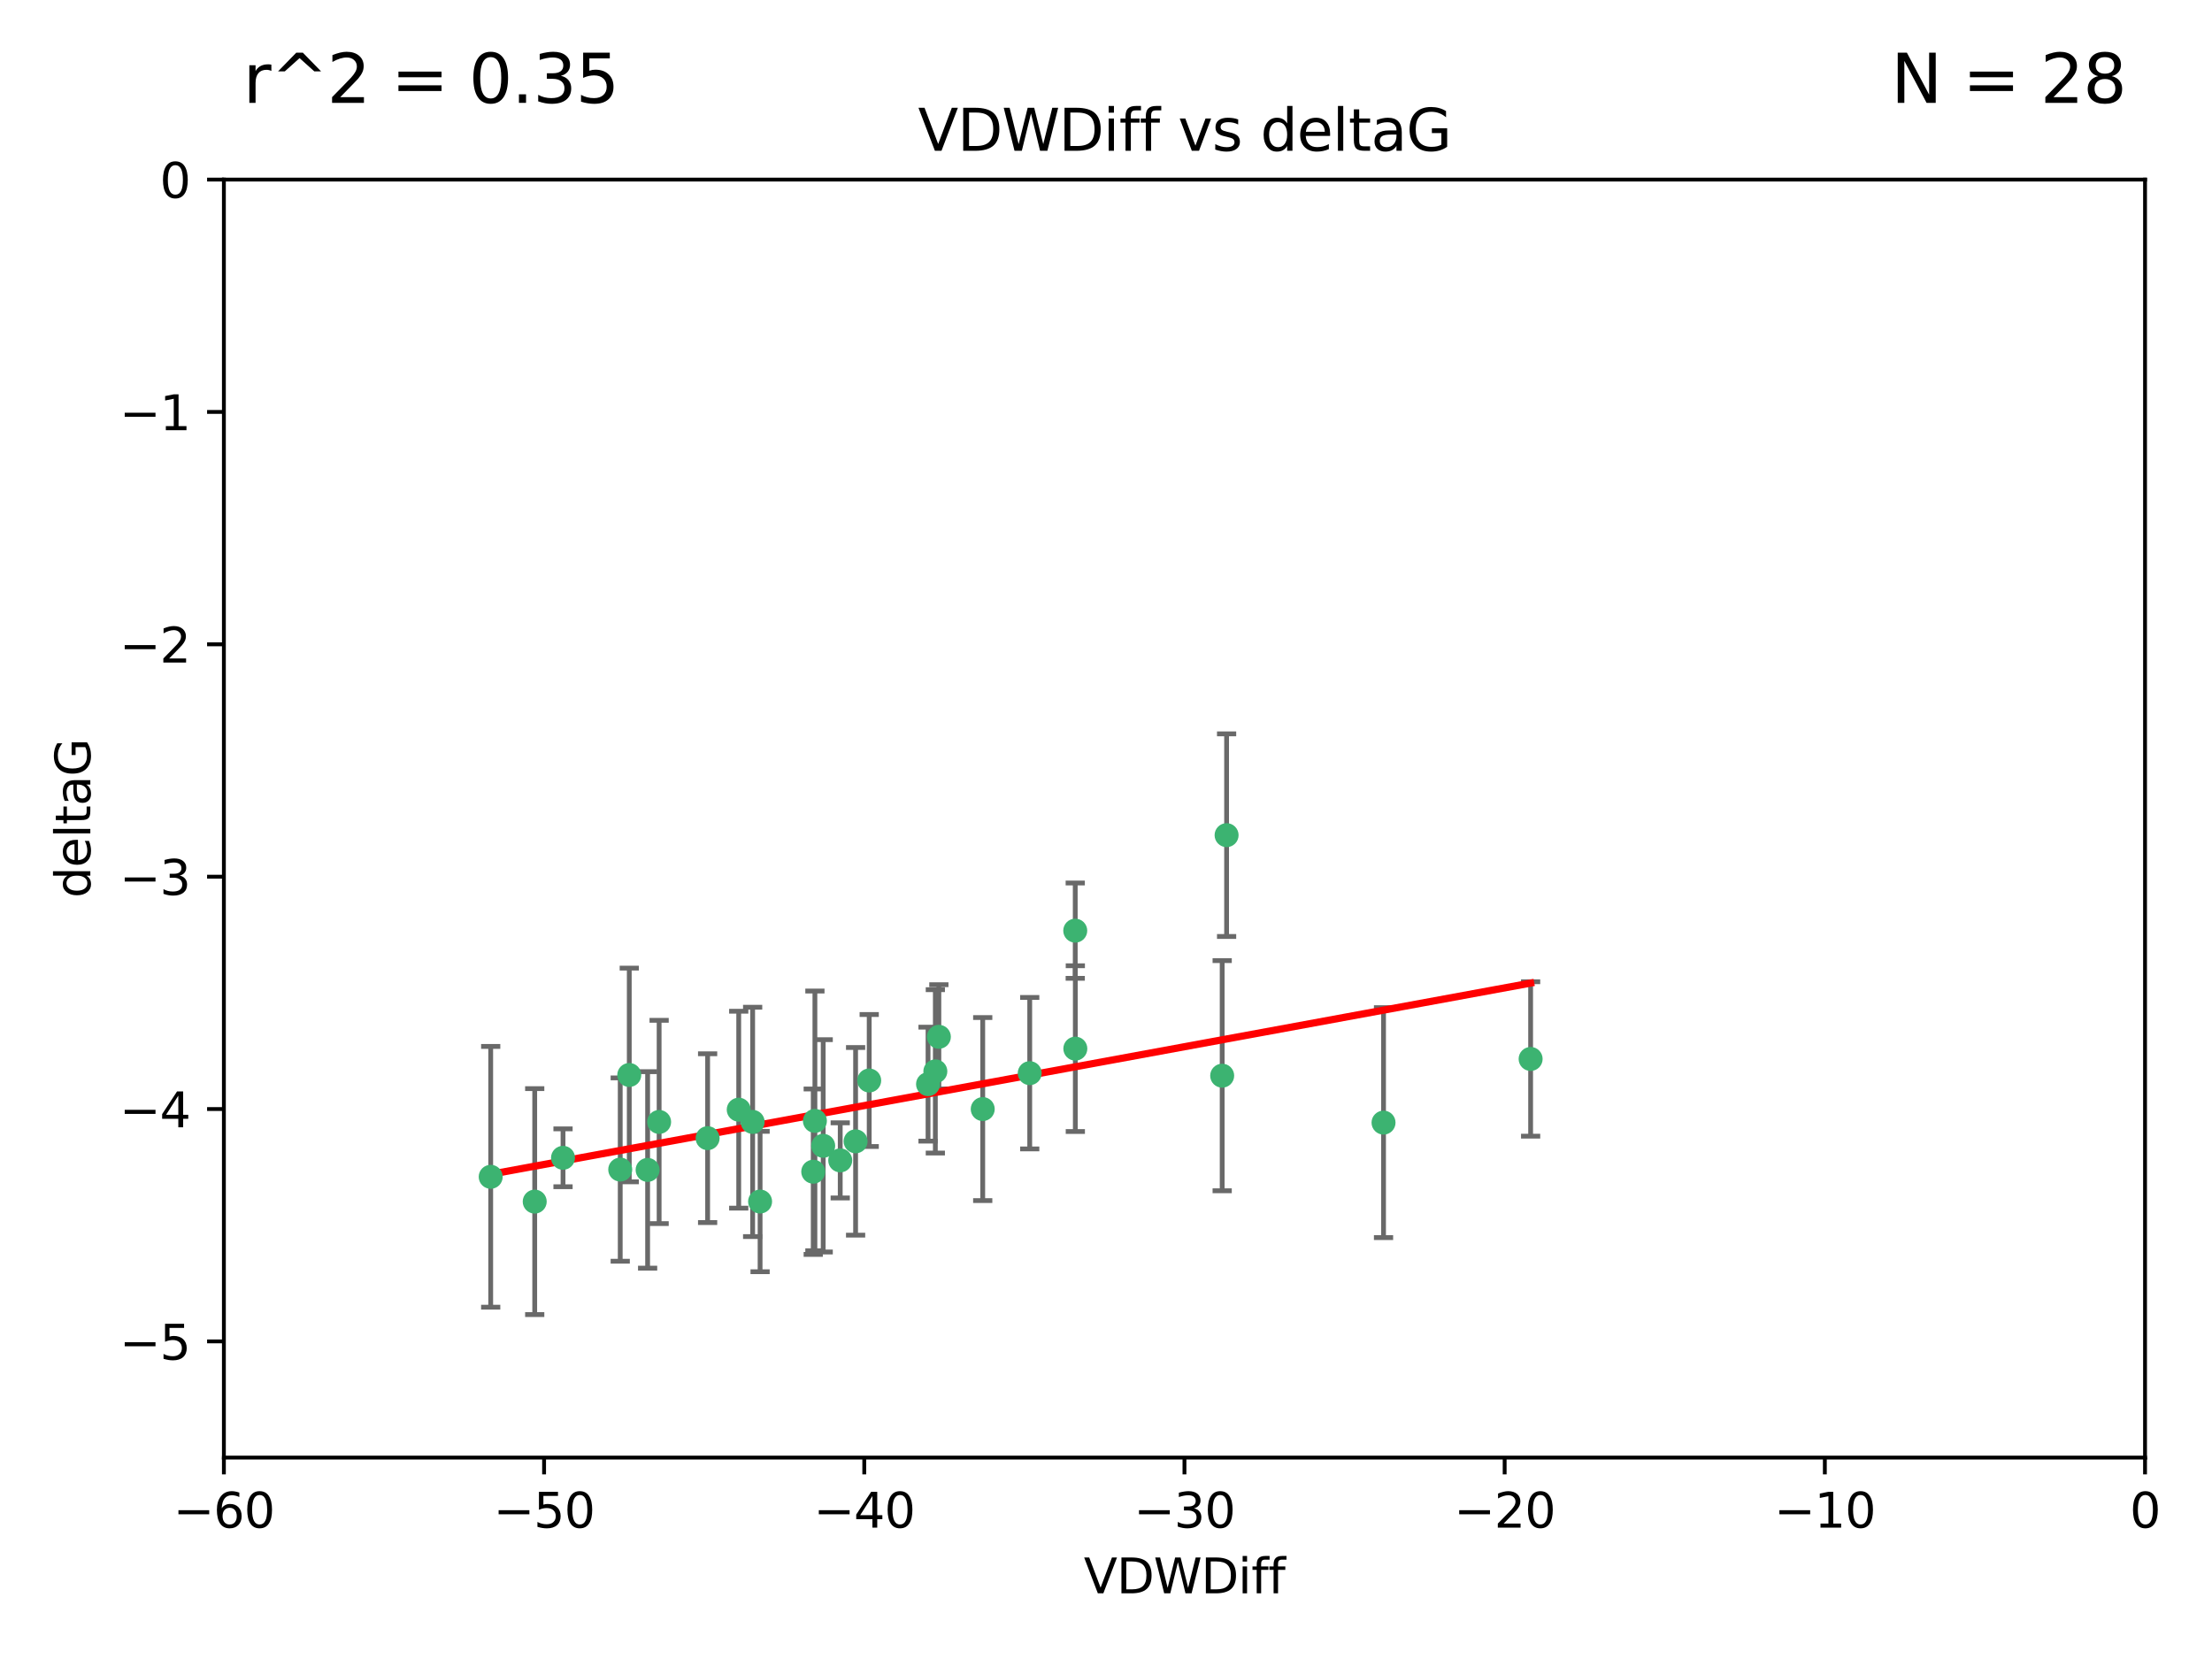 <?xml version="1.0" encoding="utf-8" standalone="no"?>
<!DOCTYPE svg PUBLIC "-//W3C//DTD SVG 1.1//EN"
  "http://www.w3.org/Graphics/SVG/1.1/DTD/svg11.dtd">
<svg xmlns:xlink="http://www.w3.org/1999/xlink" width="460.8pt" height="345.6pt" viewBox="0 0 460.8 345.6" xmlns="http://www.w3.org/2000/svg" version="1.1">
 <defs>
  <style type="text/css">*{stroke-linejoin: round; stroke-linecap: butt}</style>
 </defs>
 <g id="figure_1">
  <g id="patch_1">
   <path d="M 0 345.6 
L 460.8 345.6 
L 460.8 0 
L 0 0 
z
" style="fill: #ffffff"/>
  </g>
  <g id="axes_1">
   <g id="patch_2">
    <path d="M 46.64 303.64 
L 446.85 303.64 
L 446.85 37.411 
L 46.64 37.411 
z
" style="fill: #ffffff"/>
   </g>
   <g id="PathCollection_1">
    <defs>
     <path id="m853d192b55" d="M 0 1.118 
C 0.297 1.118 0.581 1 0.791 0.791 
C 1 0.581 1.118 0.297 1.118 0 
C 1.118 -0.297 1 -0.581 0.791 -0.791 
C 0.581 -1 0.297 -1.118 0 -1.118 
C -0.297 -1.118 -0.581 -1 -0.791 -0.791 
C -1 -0.581 -1.118 -0.297 -1.118 0 
C -1.118 0.297 -1 0.581 -0.791 0.791 
C -0.581 1 -0.297 1.118 0 1.118 
z
" style="stroke: #3cb371"/>
    </defs>
    <g clip-path="url(#peae2f39004)">
     <use xlink:href="#m853d192b55" x="111.391" y="250.316" style="fill: #3cb371; stroke: #3cb371"/>
     <use xlink:href="#m853d192b55" x="153.89" y="231.167" style="fill: #3cb371; stroke: #3cb371"/>
     <use xlink:href="#m853d192b55" x="147.41" y="237.101" style="fill: #3cb371; stroke: #3cb371"/>
     <use xlink:href="#m853d192b55" x="102.222" y="245.151" style="fill: #3cb371; stroke: #3cb371"/>
     <use xlink:href="#m853d192b55" x="129.205" y="243.641" style="fill: #3cb371; stroke: #3cb371"/>
     <use xlink:href="#m853d192b55" x="181.071" y="225.088" style="fill: #3cb371; stroke: #3cb371"/>
     <use xlink:href="#m853d192b55" x="169.761" y="233.502" style="fill: #3cb371; stroke: #3cb371"/>
     <use xlink:href="#m853d192b55" x="171.486" y="238.695" style="fill: #3cb371; stroke: #3cb371"/>
     <use xlink:href="#m853d192b55" x="131.089" y="223.937" style="fill: #3cb371; stroke: #3cb371"/>
     <use xlink:href="#m853d192b55" x="134.911" y="243.713" style="fill: #3cb371; stroke: #3cb371"/>
     <use xlink:href="#m853d192b55" x="156.79" y="233.712" style="fill: #3cb371; stroke: #3cb371"/>
     <use xlink:href="#m853d192b55" x="175.035" y="241.73" style="fill: #3cb371; stroke: #3cb371"/>
     <use xlink:href="#m853d192b55" x="169.413" y="244.088" style="fill: #3cb371; stroke: #3cb371"/>
     <use xlink:href="#m853d192b55" x="117.288" y="241.193" style="fill: #3cb371; stroke: #3cb371"/>
     <use xlink:href="#m853d192b55" x="137.308" y="233.723" style="fill: #3cb371; stroke: #3cb371"/>
     <use xlink:href="#m853d192b55" x="158.341" y="250.302" style="fill: #3cb371; stroke: #3cb371"/>
     <use xlink:href="#m853d192b55" x="214.511" y="223.559" style="fill: #3cb371; stroke: #3cb371"/>
     <use xlink:href="#m853d192b55" x="223.993" y="193.873" style="fill: #3cb371; stroke: #3cb371"/>
     <use xlink:href="#m853d192b55" x="178.237" y="237.76" style="fill: #3cb371; stroke: #3cb371"/>
     <use xlink:href="#m853d192b55" x="224.011" y="218.451" style="fill: #3cb371; stroke: #3cb371"/>
     <use xlink:href="#m853d192b55" x="193.329" y="225.849" style="fill: #3cb371; stroke: #3cb371"/>
     <use xlink:href="#m853d192b55" x="204.72" y="231.04" style="fill: #3cb371; stroke: #3cb371"/>
     <use xlink:href="#m853d192b55" x="195.583" y="215.989" style="fill: #3cb371; stroke: #3cb371"/>
     <use xlink:href="#m853d192b55" x="194.849" y="223.183" style="fill: #3cb371; stroke: #3cb371"/>
     <use xlink:href="#m853d192b55" x="255.522" y="173.979" style="fill: #3cb371; stroke: #3cb371"/>
     <use xlink:href="#m853d192b55" x="254.602" y="224.085" style="fill: #3cb371; stroke: #3cb371"/>
     <use xlink:href="#m853d192b55" x="288.215" y="233.861" style="fill: #3cb371; stroke: #3cb371"/>
     <use xlink:href="#m853d192b55" x="318.857" y="220.6" style="fill: #3cb371; stroke: #3cb371"/>
    </g>
   </g>
   <g id="matplotlib.axis_1">
    <g id="xtick_1">
     <g id="line2d_1">
      <defs>
       <path id="m80b43a964d" d="M 0 0 
L 0 3.5 
" style="stroke: #000000; stroke-width: 0.8"/>
      </defs>
      <g>
       <use xlink:href="#m80b43a964d" x="46.64" y="303.64" style="stroke: #000000; stroke-width: 0.8"/>
      </g>
     </g>
     <g id="text_1">
      <!-- −60 -->
      <g transform="translate(36.088 318.238)scale(0.1 -0.1)">
       <defs>
        <path id="DejaVuSans-2212" d="M 678 2272 
L 4684 2272 
L 4684 1741 
L 678 1741 
L 678 2272 
z
" transform="scale(0.016)"/>
        <path id="DejaVuSans-36" d="M 2113 2584 
Q 1688 2584 1439 2293 
Q 1191 2003 1191 1497 
Q 1191 994 1439 701 
Q 1688 409 2113 409 
Q 2538 409 2786 701 
Q 3034 994 3034 1497 
Q 3034 2003 2786 2293 
Q 2538 2584 2113 2584 
z
M 3366 4563 
L 3366 3988 
Q 3128 4100 2886 4159 
Q 2644 4219 2406 4219 
Q 1781 4219 1451 3797 
Q 1122 3375 1075 2522 
Q 1259 2794 1537 2939 
Q 1816 3084 2150 3084 
Q 2853 3084 3261 2657 
Q 3669 2231 3669 1497 
Q 3669 778 3244 343 
Q 2819 -91 2113 -91 
Q 1303 -91 875 529 
Q 447 1150 447 2328 
Q 447 3434 972 4092 
Q 1497 4750 2381 4750 
Q 2619 4750 2861 4703 
Q 3103 4656 3366 4563 
z
" transform="scale(0.016)"/>
        <path id="DejaVuSans-30" d="M 2034 4250 
Q 1547 4250 1301 3770 
Q 1056 3291 1056 2328 
Q 1056 1369 1301 889 
Q 1547 409 2034 409 
Q 2525 409 2770 889 
Q 3016 1369 3016 2328 
Q 3016 3291 2770 3770 
Q 2525 4250 2034 4250 
z
M 2034 4750 
Q 2819 4750 3233 4129 
Q 3647 3509 3647 2328 
Q 3647 1150 3233 529 
Q 2819 -91 2034 -91 
Q 1250 -91 836 529 
Q 422 1150 422 2328 
Q 422 3509 836 4129 
Q 1250 4750 2034 4750 
z
" transform="scale(0.016)"/>
       </defs>
       <use xlink:href="#DejaVuSans-2212"/>
       <use xlink:href="#DejaVuSans-36" x="83.789"/>
       <use xlink:href="#DejaVuSans-30" x="147.412"/>
      </g>
     </g>
    </g>
    <g id="xtick_2">
     <g id="line2d_2">
      <g>
       <use xlink:href="#m80b43a964d" x="113.342" y="303.64" style="stroke: #000000; stroke-width: 0.8"/>
      </g>
     </g>
     <g id="text_2">
      <!-- −50 -->
      <g transform="translate(102.789 318.238)scale(0.1 -0.1)">
       <defs>
        <path id="DejaVuSans-35" d="M 691 4666 
L 3169 4666 
L 3169 4134 
L 1269 4134 
L 1269 2991 
Q 1406 3038 1543 3061 
Q 1681 3084 1819 3084 
Q 2600 3084 3056 2656 
Q 3513 2228 3513 1497 
Q 3513 744 3044 326 
Q 2575 -91 1722 -91 
Q 1428 -91 1123 -41 
Q 819 9 494 109 
L 494 744 
Q 775 591 1075 516 
Q 1375 441 1709 441 
Q 2250 441 2565 725 
Q 2881 1009 2881 1497 
Q 2881 1984 2565 2268 
Q 2250 2553 1709 2553 
Q 1456 2553 1204 2497 
Q 953 2441 691 2322 
L 691 4666 
z
" transform="scale(0.016)"/>
       </defs>
       <use xlink:href="#DejaVuSans-2212"/>
       <use xlink:href="#DejaVuSans-35" x="83.789"/>
       <use xlink:href="#DejaVuSans-30" x="147.412"/>
      </g>
     </g>
    </g>
    <g id="xtick_3">
     <g id="line2d_3">
      <g>
       <use xlink:href="#m80b43a964d" x="180.043" y="303.64" style="stroke: #000000; stroke-width: 0.8"/>
      </g>
     </g>
     <g id="text_3">
      <!-- −40 -->
      <g transform="translate(169.491 318.238)scale(0.1 -0.1)">
       <defs>
        <path id="DejaVuSans-34" d="M 2419 4116 
L 825 1625 
L 2419 1625 
L 2419 4116 
z
M 2253 4666 
L 3047 4666 
L 3047 1625 
L 3713 1625 
L 3713 1100 
L 3047 1100 
L 3047 0 
L 2419 0 
L 2419 1100 
L 313 1100 
L 313 1709 
L 2253 4666 
z
" transform="scale(0.016)"/>
       </defs>
       <use xlink:href="#DejaVuSans-2212"/>
       <use xlink:href="#DejaVuSans-34" x="83.789"/>
       <use xlink:href="#DejaVuSans-30" x="147.412"/>
      </g>
     </g>
    </g>
    <g id="xtick_4">
     <g id="line2d_4">
      <g>
       <use xlink:href="#m80b43a964d" x="246.745" y="303.64" style="stroke: #000000; stroke-width: 0.8"/>
      </g>
     </g>
     <g id="text_4">
      <!-- −30 -->
      <g transform="translate(236.193 318.238)scale(0.1 -0.1)">
       <defs>
        <path id="DejaVuSans-33" d="M 2597 2516 
Q 3050 2419 3304 2112 
Q 3559 1806 3559 1356 
Q 3559 666 3084 287 
Q 2609 -91 1734 -91 
Q 1441 -91 1130 -33 
Q 819 25 488 141 
L 488 750 
Q 750 597 1062 519 
Q 1375 441 1716 441 
Q 2309 441 2620 675 
Q 2931 909 2931 1356 
Q 2931 1769 2642 2001 
Q 2353 2234 1838 2234 
L 1294 2234 
L 1294 2753 
L 1863 2753 
Q 2328 2753 2575 2939 
Q 2822 3125 2822 3475 
Q 2822 3834 2567 4026 
Q 2313 4219 1838 4219 
Q 1578 4219 1281 4162 
Q 984 4106 628 3988 
L 628 4550 
Q 988 4650 1302 4700 
Q 1616 4750 1894 4750 
Q 2613 4750 3031 4423 
Q 3450 4097 3450 3541 
Q 3450 3153 3228 2886 
Q 3006 2619 2597 2516 
z
" transform="scale(0.016)"/>
       </defs>
       <use xlink:href="#DejaVuSans-2212"/>
       <use xlink:href="#DejaVuSans-33" x="83.789"/>
       <use xlink:href="#DejaVuSans-30" x="147.412"/>
      </g>
     </g>
    </g>
    <g id="xtick_5">
     <g id="line2d_5">
      <g>
       <use xlink:href="#m80b43a964d" x="313.447" y="303.64" style="stroke: #000000; stroke-width: 0.8"/>
      </g>
     </g>
     <g id="text_5">
      <!-- −20 -->
      <g transform="translate(302.894 318.238)scale(0.1 -0.1)">
       <defs>
        <path id="DejaVuSans-32" d="M 1228 531 
L 3431 531 
L 3431 0 
L 469 0 
L 469 531 
Q 828 903 1448 1529 
Q 2069 2156 2228 2338 
Q 2531 2678 2651 2914 
Q 2772 3150 2772 3378 
Q 2772 3750 2511 3984 
Q 2250 4219 1831 4219 
Q 1534 4219 1204 4116 
Q 875 4013 500 3803 
L 500 4441 
Q 881 4594 1212 4672 
Q 1544 4750 1819 4750 
Q 2544 4750 2975 4387 
Q 3406 4025 3406 3419 
Q 3406 3131 3298 2873 
Q 3191 2616 2906 2266 
Q 2828 2175 2409 1742 
Q 1991 1309 1228 531 
z
" transform="scale(0.016)"/>
       </defs>
       <use xlink:href="#DejaVuSans-2212"/>
       <use xlink:href="#DejaVuSans-32" x="83.789"/>
       <use xlink:href="#DejaVuSans-30" x="147.412"/>
      </g>
     </g>
    </g>
    <g id="xtick_6">
     <g id="line2d_6">
      <g>
       <use xlink:href="#m80b43a964d" x="380.148" y="303.64" style="stroke: #000000; stroke-width: 0.8"/>
      </g>
     </g>
     <g id="text_6">
      <!-- −10 -->
      <g transform="translate(369.596 318.238)scale(0.1 -0.1)">
       <defs>
        <path id="DejaVuSans-31" d="M 794 531 
L 1825 531 
L 1825 4091 
L 703 3866 
L 703 4441 
L 1819 4666 
L 2450 4666 
L 2450 531 
L 3481 531 
L 3481 0 
L 794 0 
L 794 531 
z
" transform="scale(0.016)"/>
       </defs>
       <use xlink:href="#DejaVuSans-2212"/>
       <use xlink:href="#DejaVuSans-31" x="83.789"/>
       <use xlink:href="#DejaVuSans-30" x="147.412"/>
      </g>
     </g>
    </g>
    <g id="xtick_7">
     <g id="line2d_7">
      <g>
       <use xlink:href="#m80b43a964d" x="446.85" y="303.64" style="stroke: #000000; stroke-width: 0.8"/>
      </g>
     </g>
     <g id="text_7">
      <!-- 0 -->
      <g transform="translate(443.669 318.238)scale(0.1 -0.1)">
       <use xlink:href="#DejaVuSans-30"/>
      </g>
     </g>
    </g>
    <g id="text_8">
     <!-- VDWDiff -->
     <g transform="translate(225.772 331.917)scale(0.1 -0.1)">
      <defs>
       <path id="DejaVuSans-56" d="M 1831 0 
L 50 4666 
L 709 4666 
L 2188 738 
L 3669 4666 
L 4325 4666 
L 2547 0 
L 1831 0 
z
" transform="scale(0.016)"/>
       <path id="DejaVuSans-44" d="M 1259 4147 
L 1259 519 
L 2022 519 
Q 2988 519 3436 956 
Q 3884 1394 3884 2338 
Q 3884 3275 3436 3711 
Q 2988 4147 2022 4147 
L 1259 4147 
z
M 628 4666 
L 1925 4666 
Q 3281 4666 3915 4102 
Q 4550 3538 4550 2338 
Q 4550 1131 3912 565 
Q 3275 0 1925 0 
L 628 0 
L 628 4666 
z
" transform="scale(0.016)"/>
       <path id="DejaVuSans-57" d="M 213 4666 
L 850 4666 
L 1831 722 
L 2809 4666 
L 3519 4666 
L 4500 722 
L 5478 4666 
L 6119 4666 
L 4947 0 
L 4153 0 
L 3169 4050 
L 2175 0 
L 1381 0 
L 213 4666 
z
" transform="scale(0.016)"/>
       <path id="DejaVuSans-69" d="M 603 3500 
L 1178 3500 
L 1178 0 
L 603 0 
L 603 3500 
z
M 603 4863 
L 1178 4863 
L 1178 4134 
L 603 4134 
L 603 4863 
z
" transform="scale(0.016)"/>
       <path id="DejaVuSans-66" d="M 2375 4863 
L 2375 4384 
L 1825 4384 
Q 1516 4384 1395 4259 
Q 1275 4134 1275 3809 
L 1275 3500 
L 2222 3500 
L 2222 3053 
L 1275 3053 
L 1275 0 
L 697 0 
L 697 3053 
L 147 3053 
L 147 3500 
L 697 3500 
L 697 3744 
Q 697 4328 969 4595 
Q 1241 4863 1831 4863 
L 2375 4863 
z
" transform="scale(0.016)"/>
      </defs>
      <use xlink:href="#DejaVuSans-56"/>
      <use xlink:href="#DejaVuSans-44" x="68.408"/>
      <use xlink:href="#DejaVuSans-57" x="145.41"/>
      <use xlink:href="#DejaVuSans-44" x="244.287"/>
      <use xlink:href="#DejaVuSans-69" x="321.289"/>
      <use xlink:href="#DejaVuSans-66" x="349.072"/>
      <use xlink:href="#DejaVuSans-66" x="384.277"/>
     </g>
    </g>
   </g>
   <g id="matplotlib.axis_2">
    <g id="ytick_1">
     <g id="line2d_8">
      <defs>
       <path id="m386e4ce3ff" d="M 0 0 
L -3.5 0 
" style="stroke: #000000; stroke-width: 0.8"/>
      </defs>
      <g>
       <use xlink:href="#m386e4ce3ff" x="46.64" y="279.437" style="stroke: #000000; stroke-width: 0.8"/>
      </g>
     </g>
     <g id="text_9">
      <!-- −5 -->
      <g transform="translate(24.898 283.237)scale(0.1 -0.1)">
       <use xlink:href="#DejaVuSans-2212"/>
       <use xlink:href="#DejaVuSans-35" x="83.789"/>
      </g>
     </g>
    </g>
    <g id="ytick_2">
     <g id="line2d_9">
      <g>
       <use xlink:href="#m386e4ce3ff" x="46.64" y="231.032" style="stroke: #000000; stroke-width: 0.8"/>
      </g>
     </g>
     <g id="text_10">
      <!-- −4 -->
      <g transform="translate(24.898 234.831)scale(0.1 -0.1)">
       <use xlink:href="#DejaVuSans-2212"/>
       <use xlink:href="#DejaVuSans-34" x="83.789"/>
      </g>
     </g>
    </g>
    <g id="ytick_3">
     <g id="line2d_10">
      <g>
       <use xlink:href="#m386e4ce3ff" x="46.64" y="182.627" style="stroke: #000000; stroke-width: 0.8"/>
      </g>
     </g>
     <g id="text_11">
      <!-- −3 -->
      <g transform="translate(24.898 186.426)scale(0.1 -0.1)">
       <use xlink:href="#DejaVuSans-2212"/>
       <use xlink:href="#DejaVuSans-33" x="83.789"/>
      </g>
     </g>
    </g>
    <g id="ytick_4">
     <g id="line2d_11">
      <g>
       <use xlink:href="#m386e4ce3ff" x="46.64" y="134.222" style="stroke: #000000; stroke-width: 0.8"/>
      </g>
     </g>
     <g id="text_12">
      <!-- −2 -->
      <g transform="translate(24.898 138.021)scale(0.1 -0.1)">
       <use xlink:href="#DejaVuSans-2212"/>
       <use xlink:href="#DejaVuSans-32" x="83.789"/>
      </g>
     </g>
    </g>
    <g id="ytick_5">
     <g id="line2d_12">
      <g>
       <use xlink:href="#m386e4ce3ff" x="46.64" y="85.816" style="stroke: #000000; stroke-width: 0.8"/>
      </g>
     </g>
     <g id="text_13">
      <!-- −1 -->
      <g transform="translate(24.898 89.616)scale(0.1 -0.1)">
       <use xlink:href="#DejaVuSans-2212"/>
       <use xlink:href="#DejaVuSans-31" x="83.789"/>
      </g>
     </g>
    </g>
    <g id="ytick_6">
     <g id="line2d_13">
      <g>
       <use xlink:href="#m386e4ce3ff" x="46.64" y="37.411" style="stroke: #000000; stroke-width: 0.8"/>
      </g>
     </g>
     <g id="text_14">
      <!-- 0 -->
      <g transform="translate(33.278 41.21)scale(0.1 -0.1)">
       <use xlink:href="#DejaVuSans-30"/>
      </g>
     </g>
    </g>
    <g id="text_15">
     <!-- deltaG -->
     <g transform="translate(18.818 187.064)rotate(-90)scale(0.1 -0.1)">
      <defs>
       <path id="DejaVuSans-64" d="M 2906 2969 
L 2906 4863 
L 3481 4863 
L 3481 0 
L 2906 0 
L 2906 525 
Q 2725 213 2448 61 
Q 2172 -91 1784 -91 
Q 1150 -91 751 415 
Q 353 922 353 1747 
Q 353 2572 751 3078 
Q 1150 3584 1784 3584 
Q 2172 3584 2448 3432 
Q 2725 3281 2906 2969 
z
M 947 1747 
Q 947 1113 1208 752 
Q 1469 391 1925 391 
Q 2381 391 2643 752 
Q 2906 1113 2906 1747 
Q 2906 2381 2643 2742 
Q 2381 3103 1925 3103 
Q 1469 3103 1208 2742 
Q 947 2381 947 1747 
z
" transform="scale(0.016)"/>
       <path id="DejaVuSans-65" d="M 3597 1894 
L 3597 1613 
L 953 1613 
Q 991 1019 1311 708 
Q 1631 397 2203 397 
Q 2534 397 2845 478 
Q 3156 559 3463 722 
L 3463 178 
Q 3153 47 2828 -22 
Q 2503 -91 2169 -91 
Q 1331 -91 842 396 
Q 353 884 353 1716 
Q 353 2575 817 3079 
Q 1281 3584 2069 3584 
Q 2775 3584 3186 3129 
Q 3597 2675 3597 1894 
z
M 3022 2063 
Q 3016 2534 2758 2815 
Q 2500 3097 2075 3097 
Q 1594 3097 1305 2825 
Q 1016 2553 972 2059 
L 3022 2063 
z
" transform="scale(0.016)"/>
       <path id="DejaVuSans-6c" d="M 603 4863 
L 1178 4863 
L 1178 0 
L 603 0 
L 603 4863 
z
" transform="scale(0.016)"/>
       <path id="DejaVuSans-74" d="M 1172 4494 
L 1172 3500 
L 2356 3500 
L 2356 3053 
L 1172 3053 
L 1172 1153 
Q 1172 725 1289 603 
Q 1406 481 1766 481 
L 2356 481 
L 2356 0 
L 1766 0 
Q 1100 0 847 248 
Q 594 497 594 1153 
L 594 3053 
L 172 3053 
L 172 3500 
L 594 3500 
L 594 4494 
L 1172 4494 
z
" transform="scale(0.016)"/>
       <path id="DejaVuSans-61" d="M 2194 1759 
Q 1497 1759 1228 1600 
Q 959 1441 959 1056 
Q 959 750 1161 570 
Q 1363 391 1709 391 
Q 2188 391 2477 730 
Q 2766 1069 2766 1631 
L 2766 1759 
L 2194 1759 
z
M 3341 1997 
L 3341 0 
L 2766 0 
L 2766 531 
Q 2569 213 2275 61 
Q 1981 -91 1556 -91 
Q 1019 -91 701 211 
Q 384 513 384 1019 
Q 384 1609 779 1909 
Q 1175 2209 1959 2209 
L 2766 2209 
L 2766 2266 
Q 2766 2663 2505 2880 
Q 2244 3097 1772 3097 
Q 1472 3097 1187 3025 
Q 903 2953 641 2809 
L 641 3341 
Q 956 3463 1253 3523 
Q 1550 3584 1831 3584 
Q 2591 3584 2966 3190 
Q 3341 2797 3341 1997 
z
" transform="scale(0.016)"/>
       <path id="DejaVuSans-47" d="M 3809 666 
L 3809 1919 
L 2778 1919 
L 2778 2438 
L 4434 2438 
L 4434 434 
Q 4069 175 3628 42 
Q 3188 -91 2688 -91 
Q 1594 -91 976 548 
Q 359 1188 359 2328 
Q 359 3472 976 4111 
Q 1594 4750 2688 4750 
Q 3144 4750 3555 4637 
Q 3966 4525 4313 4306 
L 4313 3634 
Q 3963 3931 3569 4081 
Q 3175 4231 2741 4231 
Q 1884 4231 1454 3753 
Q 1025 3275 1025 2328 
Q 1025 1384 1454 906 
Q 1884 428 2741 428 
Q 3075 428 3337 486 
Q 3600 544 3809 666 
z
" transform="scale(0.016)"/>
      </defs>
      <use xlink:href="#DejaVuSans-64"/>
      <use xlink:href="#DejaVuSans-65" x="63.477"/>
      <use xlink:href="#DejaVuSans-6c" x="125"/>
      <use xlink:href="#DejaVuSans-74" x="152.783"/>
      <use xlink:href="#DejaVuSans-61" x="191.992"/>
      <use xlink:href="#DejaVuSans-47" x="253.271"/>
     </g>
    </g>
   </g>
   <g id="LineCollection_1">
    <path d="M 111.391 273.851 
L 111.391 226.78 
" clip-path="url(#peae2f39004)" style="fill: none; stroke: #696969"/>
    <path d="M 153.89 251.678 
L 153.89 210.656 
" clip-path="url(#peae2f39004)" style="fill: none; stroke: #696969"/>
    <path d="M 147.41 254.682 
L 147.41 219.519 
" clip-path="url(#peae2f39004)" style="fill: none; stroke: #696969"/>
    <path d="M 102.222 272.312 
L 102.222 217.99 
" clip-path="url(#peae2f39004)" style="fill: none; stroke: #696969"/>
    <path d="M 129.205 262.737 
L 129.205 224.544 
" clip-path="url(#peae2f39004)" style="fill: none; stroke: #696969"/>
    <path d="M 181.071 238.836 
L 181.071 211.34 
" clip-path="url(#peae2f39004)" style="fill: none; stroke: #696969"/>
    <path d="M 169.761 260.554 
L 169.761 206.45 
" clip-path="url(#peae2f39004)" style="fill: none; stroke: #696969"/>
    <path d="M 171.486 260.812 
L 171.486 216.578 
" clip-path="url(#peae2f39004)" style="fill: none; stroke: #696969"/>
    <path d="M 131.089 246.2 
L 131.089 201.674 
" clip-path="url(#peae2f39004)" style="fill: none; stroke: #696969"/>
    <path d="M 134.911 264.178 
L 134.911 223.248 
" clip-path="url(#peae2f39004)" style="fill: none; stroke: #696969"/>
    <path d="M 156.79 257.598 
L 156.79 209.826 
" clip-path="url(#peae2f39004)" style="fill: none; stroke: #696969"/>
    <path d="M 175.035 249.557 
L 175.035 233.903 
" clip-path="url(#peae2f39004)" style="fill: none; stroke: #696969"/>
    <path d="M 169.413 261.318 
L 169.413 226.858 
" clip-path="url(#peae2f39004)" style="fill: none; stroke: #696969"/>
    <path d="M 117.288 247.22 
L 117.288 235.166 
" clip-path="url(#peae2f39004)" style="fill: none; stroke: #696969"/>
    <path d="M 137.308 254.896 
L 137.308 212.549 
" clip-path="url(#peae2f39004)" style="fill: none; stroke: #696969"/>
    <path d="M 158.341 264.925 
L 158.341 235.679 
" clip-path="url(#peae2f39004)" style="fill: none; stroke: #696969"/>
    <path d="M 214.511 239.336 
L 214.511 207.781 
" clip-path="url(#peae2f39004)" style="fill: none; stroke: #696969"/>
    <path d="M 223.993 203.802 
L 223.993 183.944 
" clip-path="url(#peae2f39004)" style="fill: none; stroke: #696969"/>
    <path d="M 178.237 257.301 
L 178.237 218.218 
" clip-path="url(#peae2f39004)" style="fill: none; stroke: #696969"/>
    <path d="M 224.011 235.713 
L 224.011 201.188 
" clip-path="url(#peae2f39004)" style="fill: none; stroke: #696969"/>
    <path d="M 193.329 237.72 
L 193.329 213.978 
" clip-path="url(#peae2f39004)" style="fill: none; stroke: #696969"/>
    <path d="M 204.72 250.104 
L 204.72 211.975 
" clip-path="url(#peae2f39004)" style="fill: none; stroke: #696969"/>
    <path d="M 195.583 226.845 
L 195.583 205.133 
" clip-path="url(#peae2f39004)" style="fill: none; stroke: #696969"/>
    <path d="M 194.849 240.197 
L 194.849 206.168 
" clip-path="url(#peae2f39004)" style="fill: none; stroke: #696969"/>
    <path d="M 255.522 195.085 
L 255.522 152.873 
" clip-path="url(#peae2f39004)" style="fill: none; stroke: #696969"/>
    <path d="M 254.602 248.056 
L 254.602 200.114 
" clip-path="url(#peae2f39004)" style="fill: none; stroke: #696969"/>
    <path d="M 288.215 257.815 
L 288.215 209.906 
" clip-path="url(#peae2f39004)" style="fill: none; stroke: #696969"/>
    <path d="M 318.857 236.686 
L 318.857 204.513 
" clip-path="url(#peae2f39004)" style="fill: none; stroke: #696969"/>
   </g>
   <g id="line2d_14">
    <defs>
     <path id="m092642faf4" d="M 2 0 
L -2 -0 
" style="stroke: #696969"/>
    </defs>
    <g clip-path="url(#peae2f39004)">
     <use xlink:href="#m092642faf4" x="111.391" y="273.851" style="fill: #696969; stroke: #696969"/>
     <use xlink:href="#m092642faf4" x="153.89" y="251.678" style="fill: #696969; stroke: #696969"/>
     <use xlink:href="#m092642faf4" x="147.41" y="254.682" style="fill: #696969; stroke: #696969"/>
     <use xlink:href="#m092642faf4" x="102.222" y="272.312" style="fill: #696969; stroke: #696969"/>
     <use xlink:href="#m092642faf4" x="129.205" y="262.737" style="fill: #696969; stroke: #696969"/>
     <use xlink:href="#m092642faf4" x="181.071" y="238.836" style="fill: #696969; stroke: #696969"/>
     <use xlink:href="#m092642faf4" x="169.761" y="260.554" style="fill: #696969; stroke: #696969"/>
     <use xlink:href="#m092642faf4" x="171.486" y="260.812" style="fill: #696969; stroke: #696969"/>
     <use xlink:href="#m092642faf4" x="131.089" y="246.2" style="fill: #696969; stroke: #696969"/>
     <use xlink:href="#m092642faf4" x="134.911" y="264.178" style="fill: #696969; stroke: #696969"/>
     <use xlink:href="#m092642faf4" x="156.79" y="257.598" style="fill: #696969; stroke: #696969"/>
     <use xlink:href="#m092642faf4" x="175.035" y="249.557" style="fill: #696969; stroke: #696969"/>
     <use xlink:href="#m092642faf4" x="169.413" y="261.318" style="fill: #696969; stroke: #696969"/>
     <use xlink:href="#m092642faf4" x="117.288" y="247.22" style="fill: #696969; stroke: #696969"/>
     <use xlink:href="#m092642faf4" x="137.308" y="254.896" style="fill: #696969; stroke: #696969"/>
     <use xlink:href="#m092642faf4" x="158.341" y="264.925" style="fill: #696969; stroke: #696969"/>
     <use xlink:href="#m092642faf4" x="214.511" y="239.336" style="fill: #696969; stroke: #696969"/>
     <use xlink:href="#m092642faf4" x="223.993" y="203.802" style="fill: #696969; stroke: #696969"/>
     <use xlink:href="#m092642faf4" x="178.237" y="257.301" style="fill: #696969; stroke: #696969"/>
     <use xlink:href="#m092642faf4" x="224.011" y="235.713" style="fill: #696969; stroke: #696969"/>
     <use xlink:href="#m092642faf4" x="193.329" y="237.72" style="fill: #696969; stroke: #696969"/>
     <use xlink:href="#m092642faf4" x="204.72" y="250.104" style="fill: #696969; stroke: #696969"/>
     <use xlink:href="#m092642faf4" x="195.583" y="226.845" style="fill: #696969; stroke: #696969"/>
     <use xlink:href="#m092642faf4" x="194.849" y="240.197" style="fill: #696969; stroke: #696969"/>
     <use xlink:href="#m092642faf4" x="255.522" y="195.085" style="fill: #696969; stroke: #696969"/>
     <use xlink:href="#m092642faf4" x="254.602" y="248.056" style="fill: #696969; stroke: #696969"/>
     <use xlink:href="#m092642faf4" x="288.215" y="257.815" style="fill: #696969; stroke: #696969"/>
     <use xlink:href="#m092642faf4" x="318.857" y="236.686" style="fill: #696969; stroke: #696969"/>
    </g>
   </g>
   <g id="line2d_15">
    <g clip-path="url(#peae2f39004)">
     <use xlink:href="#m092642faf4" x="111.391" y="226.78" style="fill: #696969; stroke: #696969"/>
     <use xlink:href="#m092642faf4" x="153.89" y="210.656" style="fill: #696969; stroke: #696969"/>
     <use xlink:href="#m092642faf4" x="147.41" y="219.519" style="fill: #696969; stroke: #696969"/>
     <use xlink:href="#m092642faf4" x="102.222" y="217.99" style="fill: #696969; stroke: #696969"/>
     <use xlink:href="#m092642faf4" x="129.205" y="224.544" style="fill: #696969; stroke: #696969"/>
     <use xlink:href="#m092642faf4" x="181.071" y="211.34" style="fill: #696969; stroke: #696969"/>
     <use xlink:href="#m092642faf4" x="169.761" y="206.45" style="fill: #696969; stroke: #696969"/>
     <use xlink:href="#m092642faf4" x="171.486" y="216.578" style="fill: #696969; stroke: #696969"/>
     <use xlink:href="#m092642faf4" x="131.089" y="201.674" style="fill: #696969; stroke: #696969"/>
     <use xlink:href="#m092642faf4" x="134.911" y="223.248" style="fill: #696969; stroke: #696969"/>
     <use xlink:href="#m092642faf4" x="156.79" y="209.826" style="fill: #696969; stroke: #696969"/>
     <use xlink:href="#m092642faf4" x="175.035" y="233.903" style="fill: #696969; stroke: #696969"/>
     <use xlink:href="#m092642faf4" x="169.413" y="226.858" style="fill: #696969; stroke: #696969"/>
     <use xlink:href="#m092642faf4" x="117.288" y="235.166" style="fill: #696969; stroke: #696969"/>
     <use xlink:href="#m092642faf4" x="137.308" y="212.549" style="fill: #696969; stroke: #696969"/>
     <use xlink:href="#m092642faf4" x="158.341" y="235.679" style="fill: #696969; stroke: #696969"/>
     <use xlink:href="#m092642faf4" x="214.511" y="207.781" style="fill: #696969; stroke: #696969"/>
     <use xlink:href="#m092642faf4" x="223.993" y="183.944" style="fill: #696969; stroke: #696969"/>
     <use xlink:href="#m092642faf4" x="178.237" y="218.218" style="fill: #696969; stroke: #696969"/>
     <use xlink:href="#m092642faf4" x="224.011" y="201.188" style="fill: #696969; stroke: #696969"/>
     <use xlink:href="#m092642faf4" x="193.329" y="213.978" style="fill: #696969; stroke: #696969"/>
     <use xlink:href="#m092642faf4" x="204.72" y="211.975" style="fill: #696969; stroke: #696969"/>
     <use xlink:href="#m092642faf4" x="195.583" y="205.133" style="fill: #696969; stroke: #696969"/>
     <use xlink:href="#m092642faf4" x="194.849" y="206.168" style="fill: #696969; stroke: #696969"/>
     <use xlink:href="#m092642faf4" x="255.522" y="152.873" style="fill: #696969; stroke: #696969"/>
     <use xlink:href="#m092642faf4" x="254.602" y="200.114" style="fill: #696969; stroke: #696969"/>
     <use xlink:href="#m092642faf4" x="288.215" y="209.906" style="fill: #696969; stroke: #696969"/>
     <use xlink:href="#m092642faf4" x="318.857" y="204.513" style="fill: #696969; stroke: #696969"/>
    </g>
   </g>
   <g id="line2d_16">
    <path d="M 111.391 242.935 
L 153.89 235.123 
L 147.41 236.314 
L 102.222 244.621 
L 129.205 239.661 
L 181.071 230.126 
L 169.761 232.205 
L 171.486 231.888 
L 131.089 239.314 
L 134.911 238.612 
L 156.79 234.589 
L 175.035 231.235 
L 169.413 232.269 
L 117.288 241.851 
L 137.308 238.171 
L 158.341 234.304 
L 214.511 223.978 
L 223.993 222.235 
L 178.237 230.647 
L 224.011 222.232 
L 193.329 227.872 
L 204.72 225.778 
L 195.583 227.458 
L 194.849 227.593 
L 255.522 216.439 
L 254.602 216.608 
L 288.215 210.429 
L 318.857 204.796 
" clip-path="url(#peae2f39004)" style="fill: none; stroke: #ff0000; stroke-width: 1.5; stroke-linecap: square"/>
   </g>
   <g id="line2d_17">
    <defs>
     <path id="m16629e8753" d="M 0 2 
C 0.53 2 1.039 1.789 1.414 1.414 
C 1.789 1.039 2 0.53 2 0 
C 2 -0.53 1.789 -1.039 1.414 -1.414 
C 1.039 -1.789 0.53 -2 0 -2 
C -0.53 -2 -1.039 -1.789 -1.414 -1.414 
C -1.789 -1.039 -2 -0.53 -2 0 
C -2 0.53 -1.789 1.039 -1.414 1.414 
C -1.039 1.789 -0.53 2 0 2 
z
" style="stroke: #3cb371"/>
    </defs>
    <g clip-path="url(#peae2f39004)">
     <use xlink:href="#m16629e8753" x="111.391" y="250.316" style="fill: #3cb371; stroke: #3cb371"/>
     <use xlink:href="#m16629e8753" x="153.89" y="231.167" style="fill: #3cb371; stroke: #3cb371"/>
     <use xlink:href="#m16629e8753" x="147.41" y="237.101" style="fill: #3cb371; stroke: #3cb371"/>
     <use xlink:href="#m16629e8753" x="102.222" y="245.151" style="fill: #3cb371; stroke: #3cb371"/>
     <use xlink:href="#m16629e8753" x="129.205" y="243.641" style="fill: #3cb371; stroke: #3cb371"/>
     <use xlink:href="#m16629e8753" x="181.071" y="225.088" style="fill: #3cb371; stroke: #3cb371"/>
     <use xlink:href="#m16629e8753" x="169.761" y="233.502" style="fill: #3cb371; stroke: #3cb371"/>
     <use xlink:href="#m16629e8753" x="171.486" y="238.695" style="fill: #3cb371; stroke: #3cb371"/>
     <use xlink:href="#m16629e8753" x="131.089" y="223.937" style="fill: #3cb371; stroke: #3cb371"/>
     <use xlink:href="#m16629e8753" x="134.911" y="243.713" style="fill: #3cb371; stroke: #3cb371"/>
     <use xlink:href="#m16629e8753" x="156.79" y="233.712" style="fill: #3cb371; stroke: #3cb371"/>
     <use xlink:href="#m16629e8753" x="175.035" y="241.73" style="fill: #3cb371; stroke: #3cb371"/>
     <use xlink:href="#m16629e8753" x="169.413" y="244.088" style="fill: #3cb371; stroke: #3cb371"/>
     <use xlink:href="#m16629e8753" x="117.288" y="241.193" style="fill: #3cb371; stroke: #3cb371"/>
     <use xlink:href="#m16629e8753" x="137.308" y="233.723" style="fill: #3cb371; stroke: #3cb371"/>
     <use xlink:href="#m16629e8753" x="158.341" y="250.302" style="fill: #3cb371; stroke: #3cb371"/>
     <use xlink:href="#m16629e8753" x="214.511" y="223.559" style="fill: #3cb371; stroke: #3cb371"/>
     <use xlink:href="#m16629e8753" x="223.993" y="193.873" style="fill: #3cb371; stroke: #3cb371"/>
     <use xlink:href="#m16629e8753" x="178.237" y="237.76" style="fill: #3cb371; stroke: #3cb371"/>
     <use xlink:href="#m16629e8753" x="224.011" y="218.451" style="fill: #3cb371; stroke: #3cb371"/>
     <use xlink:href="#m16629e8753" x="193.329" y="225.849" style="fill: #3cb371; stroke: #3cb371"/>
     <use xlink:href="#m16629e8753" x="204.72" y="231.04" style="fill: #3cb371; stroke: #3cb371"/>
     <use xlink:href="#m16629e8753" x="195.583" y="215.989" style="fill: #3cb371; stroke: #3cb371"/>
     <use xlink:href="#m16629e8753" x="194.849" y="223.183" style="fill: #3cb371; stroke: #3cb371"/>
     <use xlink:href="#m16629e8753" x="255.522" y="173.979" style="fill: #3cb371; stroke: #3cb371"/>
     <use xlink:href="#m16629e8753" x="254.602" y="224.085" style="fill: #3cb371; stroke: #3cb371"/>
     <use xlink:href="#m16629e8753" x="288.215" y="233.861" style="fill: #3cb371; stroke: #3cb371"/>
     <use xlink:href="#m16629e8753" x="318.857" y="220.6" style="fill: #3cb371; stroke: #3cb371"/>
    </g>
   </g>
   <g id="patch_3">
    <path d="M 46.64 303.64 
L 46.64 37.411 
" style="fill: none; stroke: #000000; stroke-width: 0.8; stroke-linejoin: miter; stroke-linecap: square"/>
   </g>
   <g id="patch_4">
    <path d="M 446.85 303.64 
L 446.85 37.411 
" style="fill: none; stroke: #000000; stroke-width: 0.8; stroke-linejoin: miter; stroke-linecap: square"/>
   </g>
   <g id="patch_5">
    <path d="M 46.64 303.64 
L 446.85 303.64 
" style="fill: none; stroke: #000000; stroke-width: 0.8; stroke-linejoin: miter; stroke-linecap: square"/>
   </g>
   <g id="patch_6">
    <path d="M 46.64 37.411 
L 446.85 37.411 
" style="fill: none; stroke: #000000; stroke-width: 0.8; stroke-linejoin: miter; stroke-linecap: square"/>
   </g>
   <g id="text_16">
    <!-- N = 28 -->
    <g transform="translate(393.929 21.426)scale(0.14 -0.14)">
     <defs>
      <path id="DejaVuSans-4e" d="M 628 4666 
L 1478 4666 
L 3547 763 
L 3547 4666 
L 4159 4666 
L 4159 0 
L 3309 0 
L 1241 3903 
L 1241 0 
L 628 0 
L 628 4666 
z
" transform="scale(0.016)"/>
      <path id="DejaVuSans-20" transform="scale(0.016)"/>
      <path id="DejaVuSans-3d" d="M 678 2906 
L 4684 2906 
L 4684 2381 
L 678 2381 
L 678 2906 
z
M 678 1631 
L 4684 1631 
L 4684 1100 
L 678 1100 
L 678 1631 
z
" transform="scale(0.016)"/>
      <path id="DejaVuSans-38" d="M 2034 2216 
Q 1584 2216 1326 1975 
Q 1069 1734 1069 1313 
Q 1069 891 1326 650 
Q 1584 409 2034 409 
Q 2484 409 2743 651 
Q 3003 894 3003 1313 
Q 3003 1734 2745 1975 
Q 2488 2216 2034 2216 
z
M 1403 2484 
Q 997 2584 770 2862 
Q 544 3141 544 3541 
Q 544 4100 942 4425 
Q 1341 4750 2034 4750 
Q 2731 4750 3128 4425 
Q 3525 4100 3525 3541 
Q 3525 3141 3298 2862 
Q 3072 2584 2669 2484 
Q 3125 2378 3379 2068 
Q 3634 1759 3634 1313 
Q 3634 634 3220 271 
Q 2806 -91 2034 -91 
Q 1263 -91 848 271 
Q 434 634 434 1313 
Q 434 1759 690 2068 
Q 947 2378 1403 2484 
z
M 1172 3481 
Q 1172 3119 1398 2916 
Q 1625 2713 2034 2713 
Q 2441 2713 2670 2916 
Q 2900 3119 2900 3481 
Q 2900 3844 2670 4047 
Q 2441 4250 2034 4250 
Q 1625 4250 1398 4047 
Q 1172 3844 1172 3481 
z
" transform="scale(0.016)"/>
     </defs>
     <use xlink:href="#DejaVuSans-4e"/>
     <use xlink:href="#DejaVuSans-20" x="74.805"/>
     <use xlink:href="#DejaVuSans-3d" x="106.592"/>
     <use xlink:href="#DejaVuSans-20" x="190.381"/>
     <use xlink:href="#DejaVuSans-32" x="222.168"/>
     <use xlink:href="#DejaVuSans-38" x="285.791"/>
    </g>
   </g>
   <g id="text_17">
    <!-- r^2 = 0.35 -->
    <g transform="translate(50.642 21.426)scale(0.14 -0.14)">
     <defs>
      <path id="DejaVuSans-72" d="M 2631 2963 
Q 2534 3019 2420 3045 
Q 2306 3072 2169 3072 
Q 1681 3072 1420 2755 
Q 1159 2438 1159 1844 
L 1159 0 
L 581 0 
L 581 3500 
L 1159 3500 
L 1159 2956 
Q 1341 3275 1631 3429 
Q 1922 3584 2338 3584 
Q 2397 3584 2469 3576 
Q 2541 3569 2628 3553 
L 2631 2963 
z
" transform="scale(0.016)"/>
      <path id="DejaVuSans-5e" d="M 2988 4666 
L 4684 2925 
L 4056 2925 
L 2681 4159 
L 1306 2925 
L 678 2925 
L 2375 4666 
L 2988 4666 
z
" transform="scale(0.016)"/>
      <path id="DejaVuSans-2e" d="M 684 794 
L 1344 794 
L 1344 0 
L 684 0 
L 684 794 
z
" transform="scale(0.016)"/>
     </defs>
     <use xlink:href="#DejaVuSans-72"/>
     <use xlink:href="#DejaVuSans-5e" x="41.113"/>
     <use xlink:href="#DejaVuSans-32" x="124.902"/>
     <use xlink:href="#DejaVuSans-20" x="188.525"/>
     <use xlink:href="#DejaVuSans-3d" x="220.312"/>
     <use xlink:href="#DejaVuSans-20" x="304.102"/>
     <use xlink:href="#DejaVuSans-30" x="335.889"/>
     <use xlink:href="#DejaVuSans-2e" x="399.512"/>
     <use xlink:href="#DejaVuSans-33" x="431.299"/>
     <use xlink:href="#DejaVuSans-35" x="494.922"/>
    </g>
   </g>
   <g id="text_18">
    <!-- VDWDiff vs deltaG -->
    <g transform="translate(191.24 31.411)scale(0.12 -0.12)">
     <defs>
      <path id="DejaVuSans-76" d="M 191 3500 
L 800 3500 
L 1894 563 
L 2988 3500 
L 3597 3500 
L 2284 0 
L 1503 0 
L 191 3500 
z
" transform="scale(0.016)"/>
      <path id="DejaVuSans-73" d="M 2834 3397 
L 2834 2853 
Q 2591 2978 2328 3040 
Q 2066 3103 1784 3103 
Q 1356 3103 1142 2972 
Q 928 2841 928 2578 
Q 928 2378 1081 2264 
Q 1234 2150 1697 2047 
L 1894 2003 
Q 2506 1872 2764 1633 
Q 3022 1394 3022 966 
Q 3022 478 2636 193 
Q 2250 -91 1575 -91 
Q 1294 -91 989 -36 
Q 684 19 347 128 
L 347 722 
Q 666 556 975 473 
Q 1284 391 1588 391 
Q 1994 391 2212 530 
Q 2431 669 2431 922 
Q 2431 1156 2273 1281 
Q 2116 1406 1581 1522 
L 1381 1569 
Q 847 1681 609 1914 
Q 372 2147 372 2553 
Q 372 3047 722 3315 
Q 1072 3584 1716 3584 
Q 2034 3584 2315 3537 
Q 2597 3491 2834 3397 
z
" transform="scale(0.016)"/>
     </defs>
     <use xlink:href="#DejaVuSans-56"/>
     <use xlink:href="#DejaVuSans-44" x="68.408"/>
     <use xlink:href="#DejaVuSans-57" x="145.41"/>
     <use xlink:href="#DejaVuSans-44" x="244.287"/>
     <use xlink:href="#DejaVuSans-69" x="321.289"/>
     <use xlink:href="#DejaVuSans-66" x="349.072"/>
     <use xlink:href="#DejaVuSans-66" x="384.277"/>
     <use xlink:href="#DejaVuSans-20" x="419.482"/>
     <use xlink:href="#DejaVuSans-76" x="451.27"/>
     <use xlink:href="#DejaVuSans-73" x="510.449"/>
     <use xlink:href="#DejaVuSans-20" x="562.549"/>
     <use xlink:href="#DejaVuSans-64" x="594.336"/>
     <use xlink:href="#DejaVuSans-65" x="657.812"/>
     <use xlink:href="#DejaVuSans-6c" x="719.336"/>
     <use xlink:href="#DejaVuSans-74" x="747.119"/>
     <use xlink:href="#DejaVuSans-61" x="786.328"/>
     <use xlink:href="#DejaVuSans-47" x="847.607"/>
    </g>
   </g>
  </g>
 </g>
 <defs>
  <clipPath id="peae2f39004">
   <rect x="46.64" y="37.411" width="400.21" height="266.229"/>
  </clipPath>
 </defs>
</svg>
